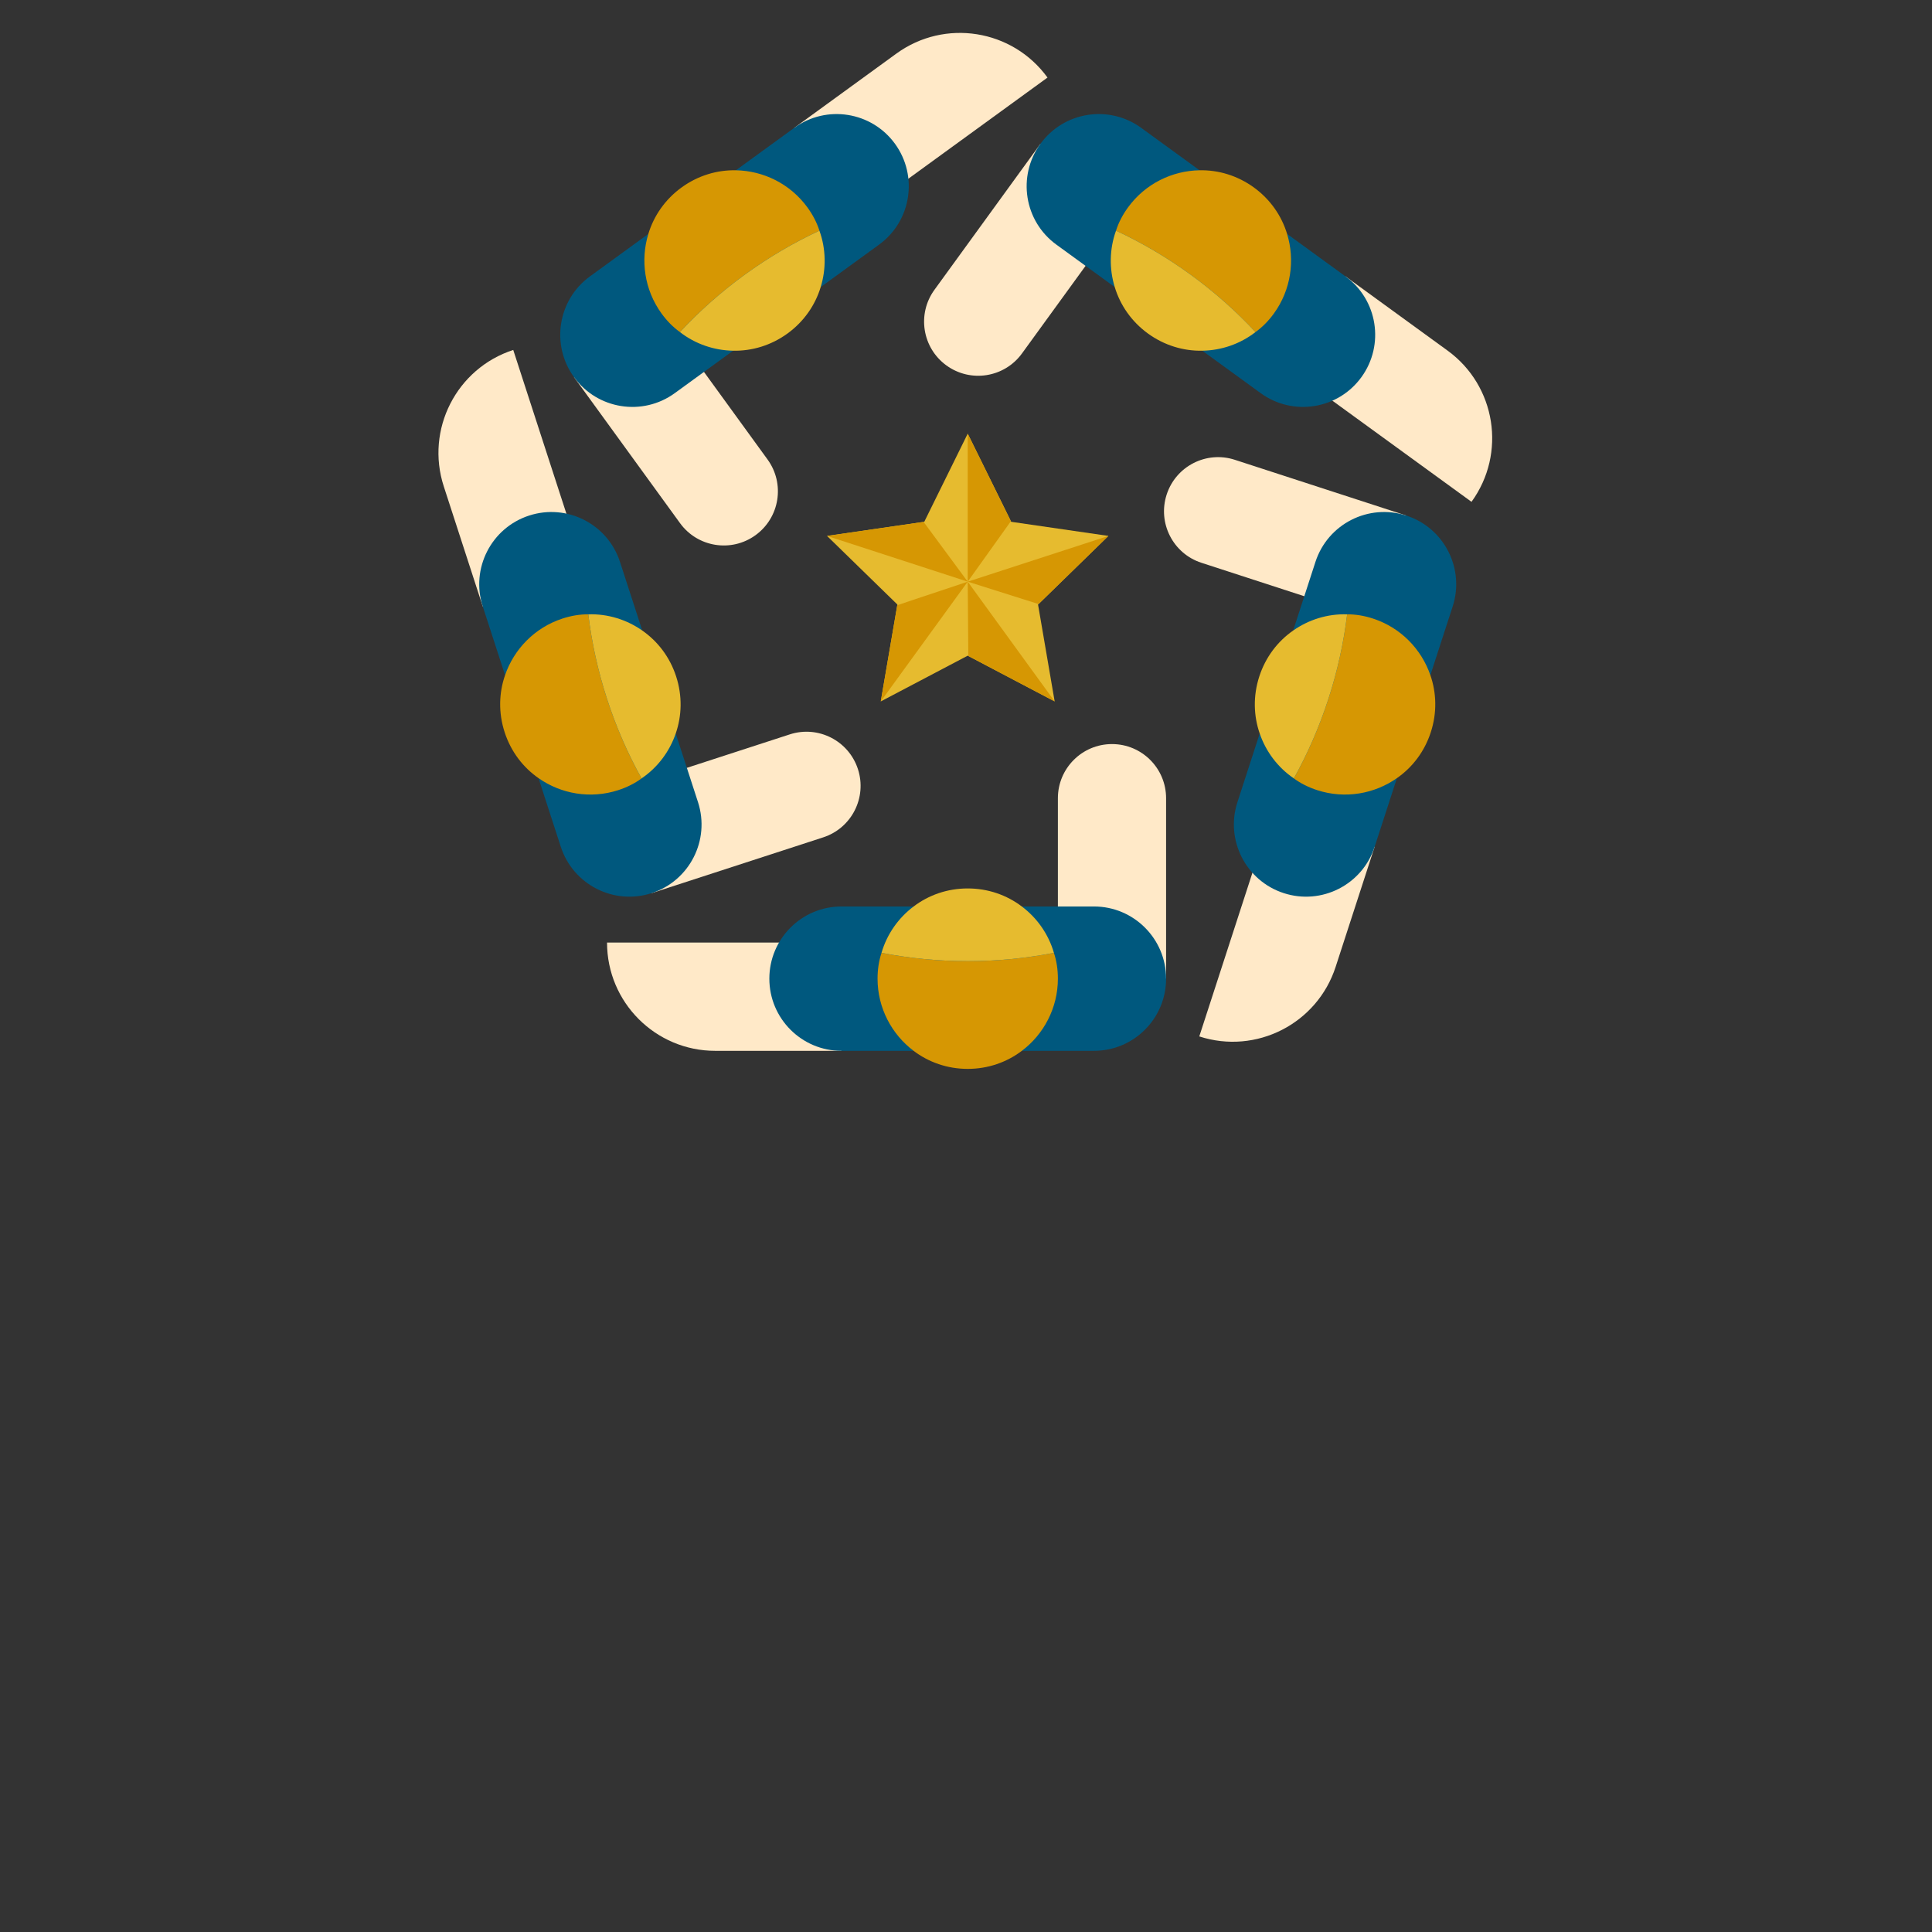 <?xml version="1.0" encoding="UTF-8"?>
<svg xmlns="http://www.w3.org/2000/svg" xmlns:xlink="http://www.w3.org/1999/xlink" width="1440"  viewBox="0 0 1440 1440" height="1440" preserveAspectRatio="xMidYMid meet" version="1.0">
<rect x="0" y="0" width="1440" height="1440" fill="#333333" stroke="none"/>
<defs><clipPath id="clip-0">
<path d="M 654 710 L 789 710 L 789 796.684 L 654 796.684 Z M 654 710 " clip-rule="nonzero"/></clipPath></defs>
<path fill="rgb(100%, 91.37%, 78.429%)" d="M 627.191 783.234 L 533.102 783.234 C 488.559 783.234 452.453 747.105 452.453 702.535 L 627.191 702.535 Z M 627.191 783.234 " fill-opacity="1" fill-rule="nonzero"/><path fill="rgb(100%, 91.37%, 78.429%)" d="M 869.137 729.434 L 788.488 729.434 L 788.488 594.938 C 788.488 572.652 806.539 554.59 828.812 554.59 C 851.082 554.59 869.137 572.652 869.137 594.938 Z M 869.137 729.434 " fill-opacity="1" fill-rule="nonzero"/><path fill="rgb(0%, 34.509%, 49.409%)" d="M 815.371 783.234 L 627.191 783.234 C 597.5 783.234 573.426 759.145 573.426 729.434 C 573.426 699.727 597.5 675.637 627.191 675.637 L 815.371 675.637 C 845.062 675.637 869.137 699.727 869.137 729.434 C 869.137 759.145 845.062 783.234 815.371 783.234 Z M 815.371 783.234 " fill-opacity="1" fill-rule="nonzero"/><g clip-path="url(#clip-0)"><path fill="rgb(83.919%, 59.219%, 1.18%)" d="M 654.074 729.434 C 654.074 722.711 655.02 716.258 657.031 710.207 C 677.727 714.234 699.234 716.387 721.281 716.387 C 743.324 716.387 764.832 714.234 785.527 710.207 C 787.543 716.258 788.488 722.711 788.488 729.434 C 788.488 751.359 777.871 770.992 761.605 783.234 C 750.445 791.711 736.473 796.684 721.281 796.684 C 706.09 796.684 692.113 791.711 680.957 783.234 C 664.688 770.992 654.074 751.359 654.074 729.434 Z M 654.074 729.434 " fill-opacity="1" fill-rule="nonzero"/></g><path fill="rgb(90.199%, 73.329%, 18.43%)" d="M 657.031 710.207 C 661.066 696.215 669.668 684.113 680.957 675.637 C 692.113 667.16 706.09 662.188 721.281 662.188 C 736.473 662.188 750.445 667.16 761.605 675.637 C 772.891 684.113 781.496 696.215 785.527 710.207 C 764.832 714.234 743.324 716.387 721.281 716.387 C 699.234 716.387 677.727 714.234 657.031 710.207 Z M 657.031 710.207 " fill-opacity="1" fill-rule="nonzero"/><path fill="rgb(100%, 91.37%, 78.429%)" d="M 1024.578 631.145 L 995.496 720.68 C 981.734 763.066 936.238 786.266 893.875 772.488 L 947.875 606.207 Z M 1024.578 631.145 " fill-opacity="1" fill-rule="nonzero"/><path fill="rgb(100%, 91.37%, 78.429%)" d="M 1048.203 384.27 L 1023.281 461.02 L 895.449 419.461 C 874.273 412.57 862.676 389.812 869.562 368.613 C 876.441 347.422 899.195 335.82 920.371 342.711 Z M 1048.203 384.27 " fill-opacity="1" fill-rule="nonzero"/><path fill="rgb(0%, 34.509%, 49.409%)" d="M 1082.727 452.059 L 1024.578 631.145 C 1015.398 659.402 985.066 674.867 956.828 665.68 C 928.59 656.504 913.133 626.152 922.305 597.887 L 980.453 418.812 C 989.633 390.555 1019.965 375.09 1048.203 384.27 C 1076.445 393.453 1091.906 423.805 1082.727 452.059 Z M 1082.727 452.059 " fill-opacity="1" fill-rule="nonzero"/><path fill="rgb(83.919%, 59.219%, 1.18%)" d="M 981.75 588.93 C 975.352 586.855 969.516 583.965 964.379 580.176 C 974.617 561.723 983.309 541.926 990.117 520.945 C 996.934 499.965 1001.527 478.836 1004.09 457.891 C 1010.469 457.84 1016.895 458.941 1023.281 461.02 C 1044.125 467.797 1059.5 483.969 1066.109 503.223 C 1070.719 516.465 1071.133 531.305 1066.434 545.762 C 1061.742 560.211 1052.695 571.977 1041.188 579.973 C 1024.531 591.672 1002.586 595.707 981.75 588.93 Z M 981.75 588.93 " fill-opacity="1" fill-rule="nonzero"/><path fill="rgb(90.199%, 73.329%, 18.43%)" d="M 964.379 580.176 C 952.328 572.012 943.48 560.086 938.922 546.727 C 934.32 533.492 933.91 518.652 938.598 504.195 C 943.289 489.738 952.34 477.98 963.844 469.977 C 975.387 461.852 989.547 457.402 1004.09 457.891 C 1001.527 478.836 996.934 499.965 990.117 520.945 C 983.309 541.926 974.617 561.723 964.379 580.176 Z M 964.379 580.176 " fill-opacity="1" fill-rule="nonzero"/><path fill="rgb(100%, 91.37%, 78.429%)" d="M 1002.812 205.973 L 1078.938 261.312 C 1114.973 287.512 1122.965 337.973 1096.781 374.031 L 955.41 271.258 Z M 1002.812 205.973 " fill-opacity="1" fill-rule="nonzero"/><path fill="rgb(100%, 91.37%, 78.429%)" d="M 775.473 107.191 L 840.723 154.633 L 761.719 263.441 C 748.625 281.469 723.406 285.461 705.387 272.363 C 687.371 259.27 683.379 234.035 696.473 216.008 Z M 775.473 107.191 " fill-opacity="1" fill-rule="nonzero"/><path fill="rgb(0%, 34.509%, 49.409%)" d="M 850.574 95.293 L 1002.812 205.973 C 1026.844 223.434 1032.164 257.082 1014.715 281.117 C 997.258 305.156 963.637 310.488 939.613 293.02 L 787.375 182.34 C 763.344 164.879 758.023 131.234 775.473 107.191 C 792.934 83.156 826.555 77.832 850.574 95.293 Z M 850.574 95.293 " fill-opacity="1" fill-rule="nonzero"/><path fill="rgb(83.919%, 59.219%, 1.18%)" d="M 949.469 233.684 C 945.512 239.125 940.961 243.789 935.773 247.504 C 921.395 232.066 905.266 217.68 887.434 204.711 C 869.598 191.742 850.934 180.84 831.812 171.926 C 833.738 165.84 836.773 160.07 840.723 154.633 C 853.602 136.895 873.73 127.25 894.074 126.918 C 908.078 126.621 922.305 130.816 934.602 139.746 C 946.887 148.688 955.27 160.93 959.32 174.352 C 965.289 193.816 962.34 215.945 949.469 233.684 Z M 949.469 233.684 " fill-opacity="1" fill-rule="nonzero"/><path fill="rgb(90.199%, 73.329%, 18.43%)" d="M 935.773 247.504 C 924.301 256.453 910.23 261.18 896.113 261.398 C 882.113 261.688 867.875 257.492 855.59 248.562 C 843.301 239.633 834.918 227.379 830.867 213.965 C 826.711 200.473 826.859 185.613 831.812 171.926 C 850.934 180.84 869.598 191.742 887.434 204.711 C 905.266 217.68 921.395 232.066 935.773 247.504 Z M 935.773 247.504 " fill-opacity="1" fill-rule="nonzero"/><path fill="rgb(100%, 91.37%, 78.429%)" d="M 591.984 95.293 L 668.102 39.949 C 704.137 13.762 754.566 21.746 780.75 57.805 L 639.391 160.578 Z M 591.984 95.293 " fill-opacity="1" fill-rule="nonzero"/><path fill="rgb(100%, 91.37%, 78.429%)" d="M 427.844 281.117 L 493.09 233.684 L 572.102 342.492 C 585.195 360.52 581.195 385.758 563.176 398.855 C 545.16 411.957 519.949 407.953 506.855 389.926 Z M 427.844 281.117 " fill-opacity="1" fill-rule="nonzero"/><path fill="rgb(0%, 34.509%, 49.409%)" d="M 439.746 205.973 L 591.984 95.293 C 616.008 77.832 649.629 83.156 667.086 107.191 C 684.535 131.234 679.215 164.879 655.184 182.34 L 502.945 293.02 C 478.926 310.488 445.305 305.156 427.844 281.117 C 410.395 257.082 415.715 223.434 439.746 205.973 Z M 439.746 205.973 " fill-opacity="1" fill-rule="nonzero"/><path fill="rgb(83.919%, 59.219%, 1.18%)" d="M 601.84 154.633 C 605.785 160.07 608.82 165.84 610.746 171.926 C 591.625 180.84 572.961 191.742 555.125 204.711 C 537.293 217.68 521.164 232.066 506.785 247.504 C 501.598 243.789 497.047 239.125 493.09 233.684 C 480.219 215.945 477.27 193.816 483.238 174.352 C 487.289 160.93 495.672 148.688 507.961 139.746 C 520.254 130.816 534.484 126.621 548.484 126.918 C 568.832 127.25 588.957 136.895 601.84 154.633 Z M 601.84 154.633 " fill-opacity="1" fill-rule="nonzero"/><path fill="rgb(90.199%, 73.329%, 18.43%)" d="M 610.746 171.926 C 615.699 185.613 615.848 200.473 611.691 213.965 C 607.641 227.379 599.258 239.633 586.973 248.562 C 574.684 257.492 560.445 261.688 546.445 261.398 C 532.332 261.18 518.258 256.453 506.785 247.504 C 521.164 232.066 537.293 217.68 555.125 204.711 C 572.961 191.742 591.625 180.84 610.746 171.926 Z M 610.746 171.926 " fill-opacity="1" fill-rule="nonzero"/><path fill="rgb(100%, 91.37%, 78.429%)" d="M 359.832 452.059 L 330.762 362.52 C 316.996 320.137 340.18 274.605 382.543 260.84 L 436.535 427.121 Z M 359.832 452.059 " fill-opacity="1" fill-rule="nonzero"/><path fill="rgb(100%, 91.37%, 78.429%)" d="M 485.73 665.68 L 460.809 588.93 L 588.645 547.371 C 609.828 540.48 632.57 552.082 639.461 573.273 C 646.336 594.473 634.75 617.23 613.566 624.121 Z M 485.73 665.68 " fill-opacity="1" fill-rule="nonzero"/><path fill="rgb(0%, 34.509%, 49.409%)" d="M 417.984 631.145 L 359.832 452.059 C 350.652 423.805 366.117 393.453 394.355 384.27 C 422.594 375.09 452.926 390.555 462.105 418.812 L 520.254 597.887 C 529.426 626.152 513.973 656.504 485.73 665.68 C 457.492 674.867 427.164 659.402 417.984 631.145 Z M 417.984 631.145 " fill-opacity="1" fill-rule="nonzero"/><path fill="rgb(83.919%, 59.219%, 1.18%)" d="M 419.277 461.02 C 425.668 458.941 432.09 457.84 438.469 457.891 C 441.031 478.836 445.625 499.965 452.445 520.945 C 459.25 541.926 467.941 561.723 478.18 580.176 C 473.043 583.965 467.207 586.855 460.809 588.93 C 439.973 595.707 418.027 591.672 401.375 579.973 C 389.867 571.977 380.816 560.211 376.129 545.762 C 371.43 531.305 371.84 516.465 376.449 503.223 C 383.059 483.969 398.434 467.797 419.277 461.02 Z M 419.277 461.02 " fill-opacity="1" fill-rule="nonzero"/><path fill="rgb(90.199%, 73.329%, 18.43%)" d="M 438.469 457.891 C 453.012 457.402 467.172 461.852 478.715 469.977 C 490.223 477.98 499.27 489.738 503.961 504.195 C 508.652 518.652 508.238 533.492 503.637 546.727 C 499.078 560.086 490.23 572.012 478.18 580.176 C 467.941 561.723 459.25 541.926 452.445 520.945 C 445.625 499.965 441.031 478.836 438.469 457.891 Z M 438.469 457.891 " fill-opacity="1" fill-rule="nonzero"/><path fill="rgb(90.199%, 73.329%, 18.43%)" d="M 773.699 450.59 L 786.082 522.793 L 721.281 488.707 L 656.48 522.793 L 668.863 450.59 L 616.418 399.441 L 688.883 388.918 L 721.281 323.219 L 753.457 388.461 L 753.676 388.918 L 826.141 399.441 Z M 773.699 450.59 " fill-opacity="1" fill-rule="nonzero"/><path fill="rgb(83.919%, 59.219%, 1.18%)" d="M 753.457 388.461 L 721.281 433.539 L 721.281 323.219 Z M 753.457 388.461 " fill-opacity="1" fill-rule="nonzero"/><path fill="rgb(83.919%, 59.219%, 1.18%)" d="M 688.387 388.988 L 721.281 433.539 L 616.426 399.453 Z M 688.387 388.988 " fill-opacity="1" fill-rule="nonzero"/><path fill="rgb(83.919%, 59.219%, 1.18%)" d="M 668.773 451.078 L 721.281 433.539 L 656.473 522.793 Z M 668.773 451.078 " fill-opacity="1" fill-rule="nonzero"/><path fill="rgb(83.919%, 59.219%, 1.18%)" d="M 721.727 488.934 L 721.281 433.539 L 786.09 522.793 Z M 721.727 488.934 " fill-opacity="1" fill-rule="nonzero"/><path fill="rgb(83.919%, 59.219%, 1.18%)" d="M 774.066 450.23 L 721.281 433.539 L 826.133 399.453 Z M 774.066 450.23 " fill-opacity="1" fill-rule="nonzero"/></svg>
